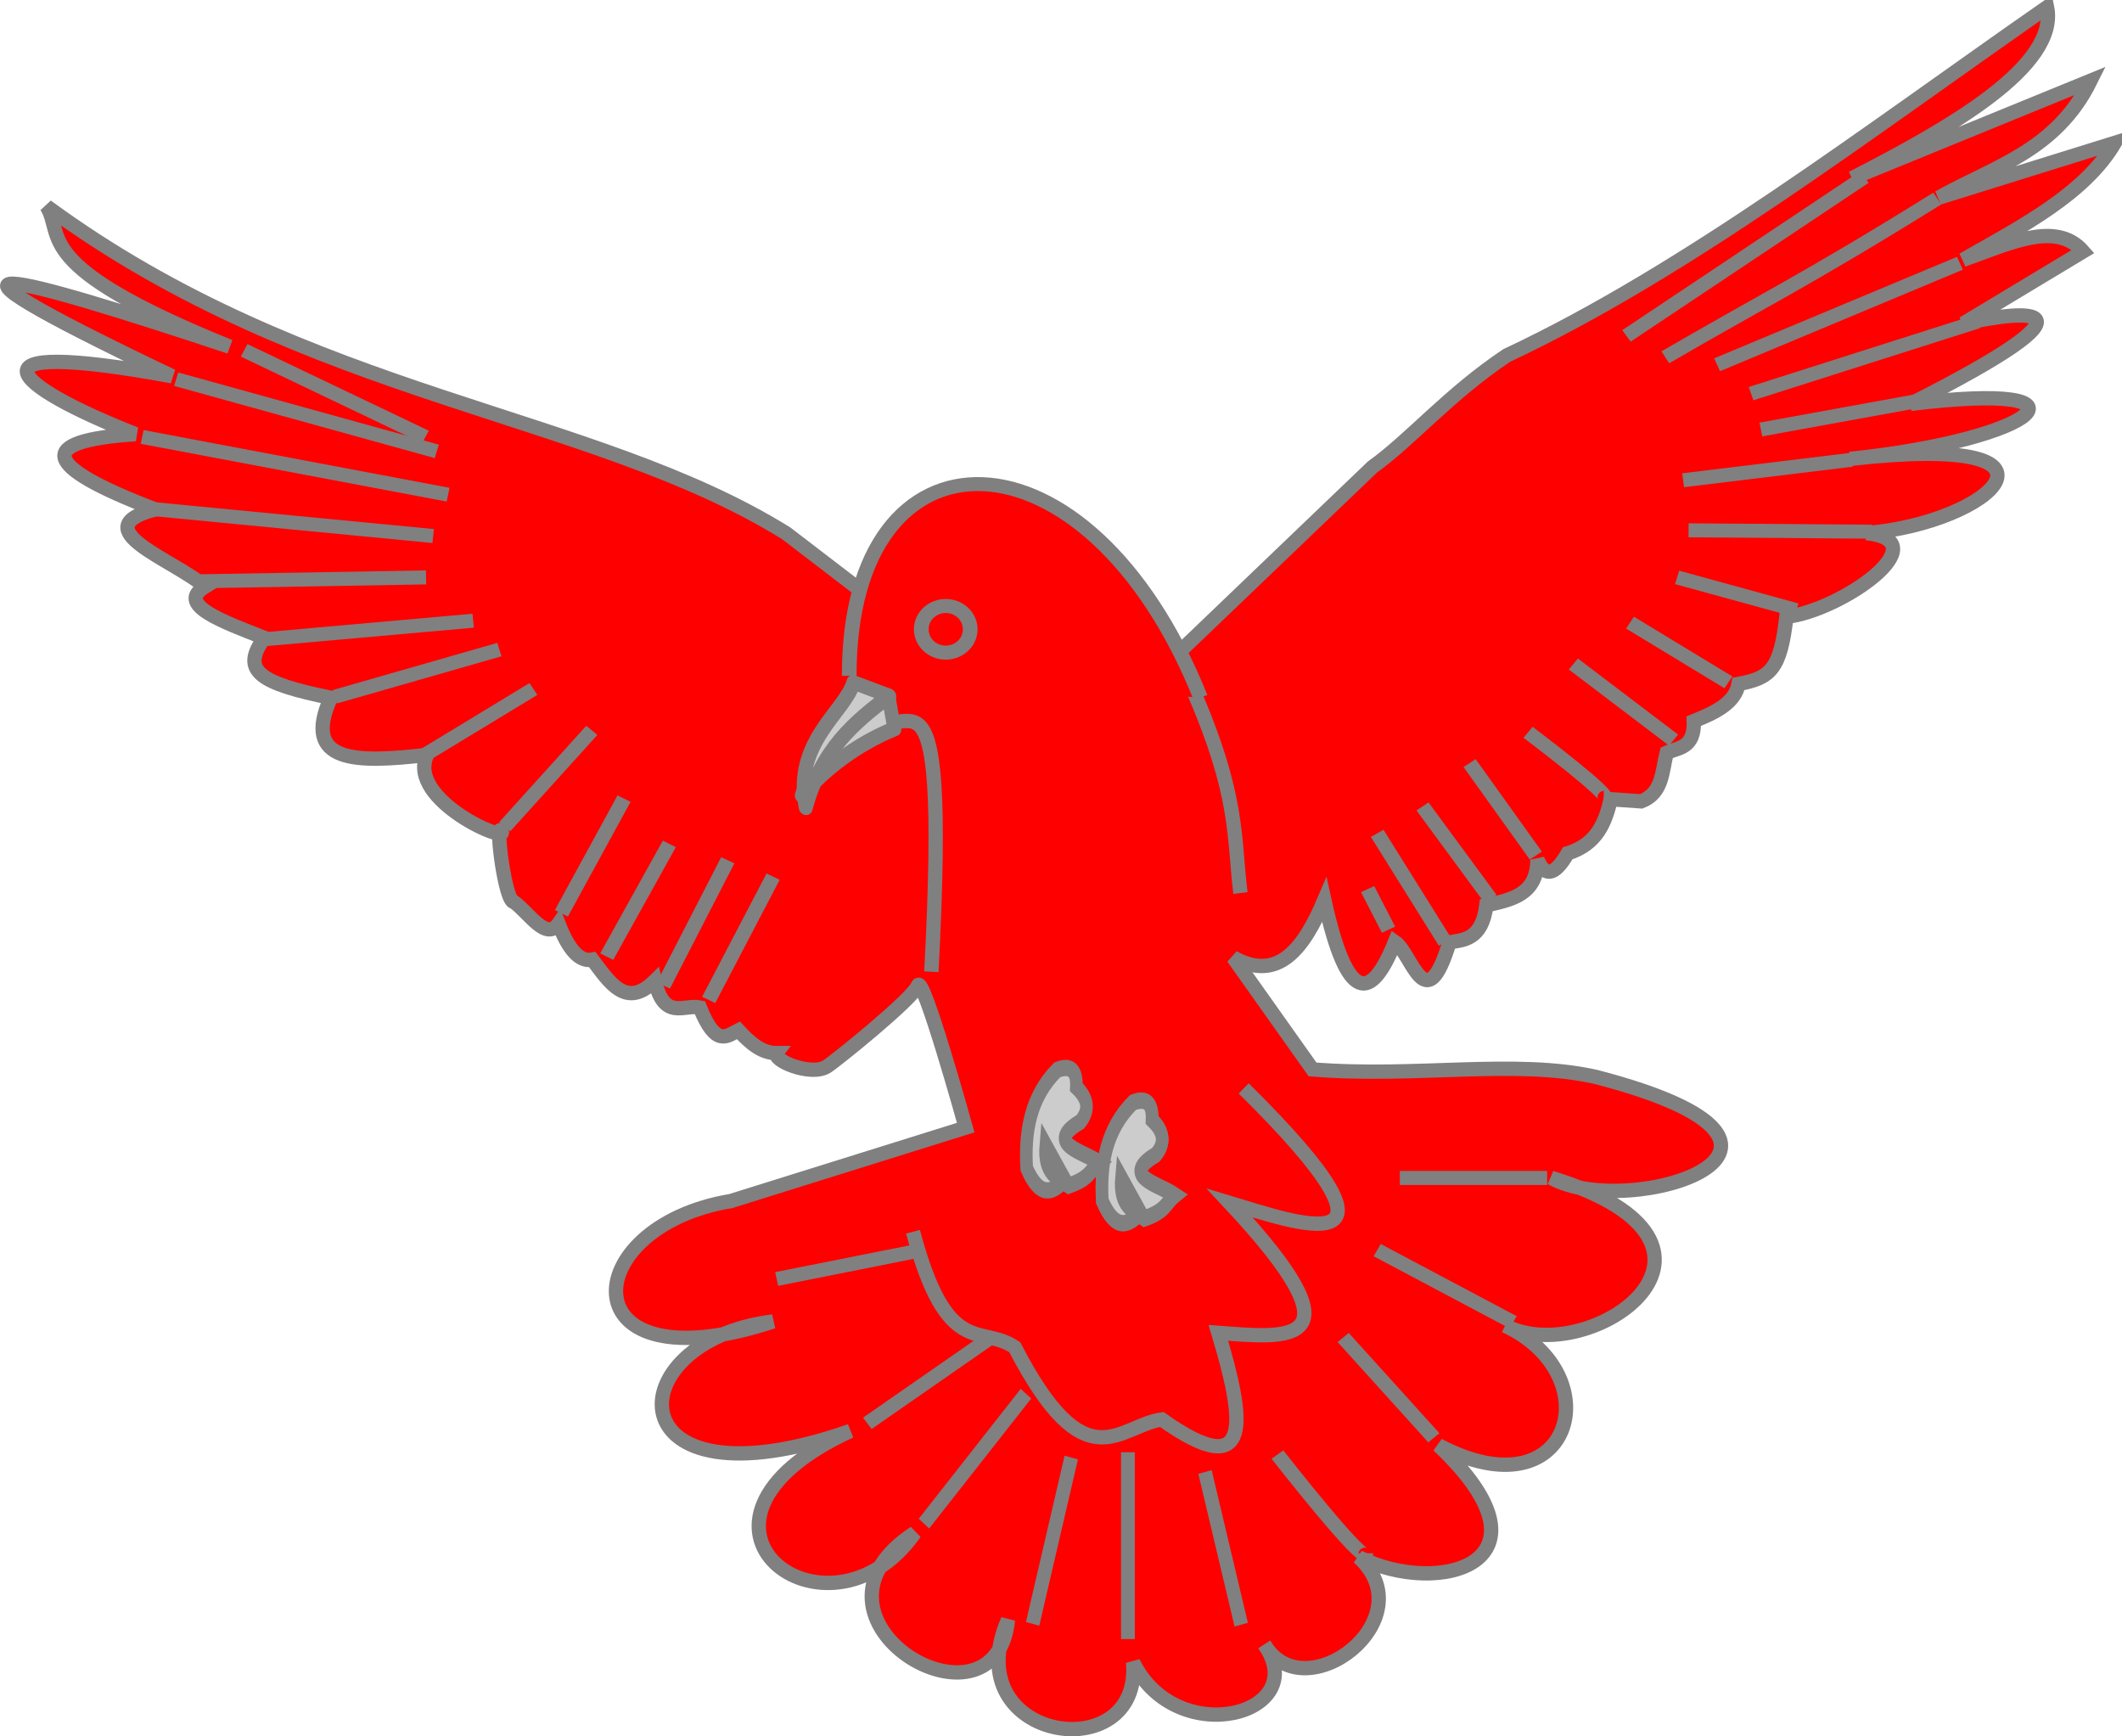 <?xml version="1.0" encoding="UTF-8" standalone="no"?>
<svg
   xmlns:dc="http://purl.org/dc/elements/1.1/"
   xmlns:cc="http://creativecommons.org/ns#"
   xmlns:rdf="http://www.w3.org/1999/02/22-rdf-syntax-ns#"
   xmlns:svg="http://www.w3.org/2000/svg"
   xmlns="http://www.w3.org/2000/svg"
   id="svg2"
   version="1.0"
   width="160.208"
   height="131.072">
  <desc
     id="desc4">Flag of Canton of Valais (Wallis)</desc>

  <g
     transform="translate(-220,-448.928)"
     id="layer2">
    <g
       id="g3645"
       transform="translate(-782.456,-474.307)">
      <g
         transform="translate(109.318,303.367)"
         id="g7133" />
    </g>
    <g
       id="body"
       transform="translate(120.338,230)">
      <path
         style="fill:#ff0000;fill-opacity:1;fill-rule:evenodd;stroke:#808080;stroke-width:1.081;stroke-linecap:butt;stroke-linejoin:miter;stroke-miterlimit:4;stroke-dasharray:none;stroke-opacity:1"
         d="M 103.178,234.502 C 123.026,249.071 144.305,250.043 159.028,259.193 L 172.855,269.792 L 187.008,269.768 L 203.285,254.178 C 206.169,252.117 209.003,248.72 213.417,245.763 C 226.941,239.418 240.593,228.947 254.213,219.468 C 255.103,223.934 246.852,228.603 239.5,232.38 L 257.499,225.021 C 254.867,230.344 250.163,231.519 246.037,233.851 L 259.329,229.711 C 257.052,233.569 252.353,235.992 247.868,238.541 C 251.242,237.366 254.859,235.521 256.938,237.908 L 247.884,243.358 C 252.832,242.263 259.006,241.784 243.913,249.417 C 258.665,247.606 253.698,252.081 239.329,253.572 C 257.611,251.492 249.968,258.438 240.569,259.17 C 246.222,259.764 238.59,265.063 234.533,265.489 C 234.081,269.473 233.326,270.109 230.921,270.559 C 230.657,272.005 229.156,272.718 227.544,273.364 C 227.605,275.418 226.407,275.346 225.496,275.756 C 225.137,277.146 225.214,278.794 223.573,279.423 L 221.274,279.262 C 220.857,281.018 220.24,282.656 218.022,283.344 C 216.95,285.201 216.249,285.023 215.735,283.821 C 215.726,286.468 213.786,286.848 211.881,287.266 C 211.55,289.951 210.068,289.871 209.093,290.07 C 207.296,296.015 206.287,290.943 204.98,290.035 C 203.171,294.542 201.385,294.761 199.647,286.874 C 198.086,290.552 196.156,293.108 192.767,291.209 L 198.758,299.658 C 206.583,300.29 214.013,298.855 220.136,300.22 C 240.427,305.486 222.651,311.153 216.775,307.842 C 233.106,312.847 219.761,322.343 213.305,319.005 C 221.326,322.786 218.322,333.358 208.256,328.03 C 217.62,336.877 208.351,339.547 202.237,336.48 C 207.352,341.158 198.149,348.175 195.122,343.08 C 198.804,348.335 188.512,351.126 185.207,344.414 C 185.925,352.522 171.761,350.425 175.761,341.218 C 174.82,350.64 158.766,341.133 168.722,334.643 C 162.183,343.987 148.74,333.918 163.857,326.952 C 145.881,333.228 146.103,320.14 158.023,318.687 C 142.489,323.795 143.06,311.554 154.846,309.593 L 172.572,304.051 C 172.572,304.051 169.319,292.337 168.96,293.326 C 168.6,294.314 162.673,299.087 162.07,299.453 C 160.857,300.188 157.933,298.969 158.316,298.43 C 157.135,298.437 156.254,297.617 155.407,296.706 C 154.536,297.138 153.71,298.022 152.498,294.982 C 151.29,294.73 149.803,296.006 149.104,292.97 C 146.926,295.122 145.688,293.092 144.381,291.372 C 143.417,291.566 142.574,290.601 141.831,288.659 C 140.896,289.987 139.622,287.866 138.474,287.021 C 137.793,287.069 137.045,281.055 137.488,281.63 C 138.38,282.786 130.294,279.356 131.904,275.916 C 126.617,276.519 122.393,276.589 124.631,271.606 C 119.293,270.511 117.778,269.586 119.62,267.082 C 116.394,265.821 112.928,264.565 115.131,263.219 C 112.84,261.2 105.838,258.852 111.361,257.38 C 102.701,254.072 102.345,252.202 109.89,251.7 C 100.64,248.082 96.377,244.343 112.657,247.332 C 91.134,237.066 100.766,239.714 117.004,245.101 C 101.803,238.939 104.584,236.767 103.178,234.502 z"
         id="path12519" />
      <g
         style="stroke:#808080;stroke-width:4.801;stroke-miterlimit:4;stroke-dasharray:none;stroke-opacity:1"
         transform="matrix(0.231,0,0,0.22,94.822,167.408)"
         id="g12521">
        <path
           id="path12523"
           d="M 67.419,384.113 L 167.404,403.926"
           style="fill:none;fill-rule:evenodd;stroke:#808080;stroke-width:4.801;stroke-linecap:butt;stroke-linejoin:miter;stroke-miterlimit:4;stroke-dasharray:none;stroke-opacity:1" />
        <path
           id="path12525"
           d="M 71.122,408.879 L 162.536,418.118"
           style="fill:none;fill-rule:evenodd;stroke:#808080;stroke-width:4.801;stroke-linecap:butt;stroke-linejoin:miter;stroke-miterlimit:4;stroke-dasharray:none;stroke-opacity:1" />
        <path
           id="path12527"
           d="M 85.935,433.645 L 160.206,432.31"
           style="fill:none;fill-rule:evenodd;stroke:#808080;stroke-width:4.801;stroke-linecap:butt;stroke-linejoin:miter;stroke-miterlimit:4;stroke-dasharray:none;stroke-opacity:1" />
        <path
           id="path12529"
           d="M 108.154,453.458 L 175.601,447.17"
           style="fill:none;fill-rule:evenodd;stroke:#808080;stroke-width:4.801;stroke-linecap:butt;stroke-linejoin:miter;stroke-miterlimit:4;stroke-dasharray:none;stroke-opacity:1" />
        <path
           id="path12531"
           d="M 130.373,473.271 L 184.173,457.076"
           style="fill:none;fill-rule:evenodd;stroke:#808080;stroke-width:4.801;stroke-linecap:butt;stroke-linejoin:miter;stroke-miterlimit:4;stroke-dasharray:none;stroke-opacity:1" />
        <path
           id="path12533"
           d="M 159.998,493.084 L 195.282,470.601"
           style="fill:none;fill-rule:evenodd;stroke:#808080;stroke-width:4.801;stroke-linecap:butt;stroke-linejoin:miter;stroke-miterlimit:4;stroke-dasharray:none;stroke-opacity:1" />
        <path
           id="path12535"
           d="M 185.92,517.85 L 214.38,484.793"
           style="fill:none;fill-rule:evenodd;stroke:#808080;stroke-width:4.801;stroke-linecap:butt;stroke-linejoin:miter;stroke-miterlimit:4;stroke-dasharray:none;stroke-opacity:1" />
        <path
           id="path12537"
           d="M 204.436,547.569 L 224.907,508.224"
           style="fill:none;fill-rule:evenodd;stroke:#808080;stroke-width:4.801;stroke-linecap:butt;stroke-linejoin:miter;stroke-miterlimit:4;stroke-dasharray:none;stroke-opacity:1" />
        <path
           id="path12539"
           d="M 219.249,562.428 L 239.72,523.751"
           style="fill:none;fill-rule:evenodd;stroke:#808080;stroke-width:4.801;stroke-linecap:butt;stroke-linejoin:miter;stroke-miterlimit:4;stroke-dasharray:none;stroke-opacity:1" />
        <path
           id="path12541"
           d="M 237.764,572.335 L 258.818,529.372"
           style="fill:none;fill-rule:evenodd;stroke:#808080;stroke-width:4.801;stroke-linecap:butt;stroke-linejoin:miter;stroke-miterlimit:4;stroke-dasharray:none;stroke-opacity:1" />
        <path
           id="path12543"
           d="M 252.577,577.288 L 273.631,534.992"
           style="fill:none;fill-rule:evenodd;stroke:#808080;stroke-width:4.801;stroke-linecap:butt;stroke-linejoin:miter;stroke-miterlimit:4;stroke-dasharray:none;stroke-opacity:1" />
        <path
           id="path12545"
           d="M 78.529,364.3 L 163.701,389.066"
           style="fill:none;fill-rule:evenodd;stroke:#808080;stroke-width:4.801;stroke-linecap:butt;stroke-linejoin:miter;stroke-miterlimit:4;stroke-dasharray:none;stroke-opacity:1" />
        <path
           id="path12547"
           d="M 100.748,354.394 L 159.998,384.113 L 159.998,384.113"
           style="fill:none;fill-rule:evenodd;stroke:#808080;stroke-width:4.801;stroke-linecap:butt;stroke-linejoin:miter;stroke-miterlimit:4;stroke-dasharray:none;stroke-opacity:1" />
      </g>
      <g
         style="stroke:#808080;stroke-width:4.801;stroke-miterlimit:4;stroke-dasharray:none;stroke-opacity:1"
         transform="matrix(0.231,0,0,0.22,94.822,167.408)"
         id="g12549">
        <path
           id="path12551"
           d="M 630.299,294.955 L 552.533,349.441"
           style="fill:none;fill-rule:evenodd;stroke:#808080;stroke-width:4.801;stroke-linecap:butt;stroke-linejoin:miter;stroke-miterlimit:4;stroke-dasharray:none;stroke-opacity:1" />
        <path
           id="path12553"
           d="M 654.117,302.307 C 611.866,329.95 594.866,338.63 565.241,356.792"
           style="fill:none;fill-rule:evenodd;stroke:#808080;stroke-width:4.801;stroke-linecap:butt;stroke-linejoin:miter;stroke-miterlimit:4;stroke-dasharray:none;stroke-opacity:1" />
        <path
           id="path12555"
           d="M 661.523,324.518 L 582.158,359.347"
           style="fill:none;fill-rule:evenodd;stroke:#808080;stroke-width:4.801;stroke-linecap:butt;stroke-linejoin:miter;stroke-miterlimit:4;stroke-dasharray:none;stroke-opacity:1" />
        <path
           id="path12557"
           d="M 667.331,344.487 L 593.268,369.253"
           style="fill:none;fill-rule:evenodd;stroke:#808080;stroke-width:4.801;stroke-linecap:butt;stroke-linejoin:miter;stroke-miterlimit:4;stroke-dasharray:none;stroke-opacity:1" />
        <path
           id="path12559"
           d="M 648.309,371.652 L 596.465,381.558"
           style="fill:none;fill-rule:evenodd;stroke:#808080;stroke-width:4.801;stroke-linecap:butt;stroke-linejoin:miter;stroke-miterlimit:4;stroke-dasharray:none;stroke-opacity:1" />
        <path
           id="path12561"
           d="M 632.72,416.626 L 572.837,416.149"
           style="fill:none;fill-rule:evenodd;stroke:#808080;stroke-width:4.801;stroke-linecap:butt;stroke-linejoin:miter;stroke-miterlimit:4;stroke-dasharray:none;stroke-opacity:1" />
        <path
           id="path12563"
           d="M 608.08,443.552 L 569.093,432.31"
           style="fill:none;fill-rule:evenodd;stroke:#808080;stroke-width:4.801;stroke-linecap:butt;stroke-linejoin:miter;stroke-miterlimit:4;stroke-dasharray:none;stroke-opacity:1" />
        <path
           id="path12565"
           d="M 585.861,468.318 L 553.698,447.837"
           style="fill:none;fill-rule:evenodd;stroke:#808080;stroke-width:4.801;stroke-linecap:butt;stroke-linejoin:miter;stroke-miterlimit:4;stroke-dasharray:none;stroke-opacity:1" />
        <path
           id="path12567"
           d="M 567.928,488.13 L 535.182,462.029"
           style="fill:none;fill-rule:evenodd;stroke:#808080;stroke-width:4.801;stroke-linecap:butt;stroke-linejoin:miter;stroke-miterlimit:4;stroke-dasharray:none;stroke-opacity:1" />
        <path
           id="path12569"
           d="M 545.126,507.943 C 548.83,507.943 520.37,485.46 520.37,485.46"
           style="fill:none;fill-rule:evenodd;stroke:#808080;stroke-width:4.801;stroke-linecap:butt;stroke-linejoin:miter;stroke-miterlimit:4;stroke-dasharray:none;stroke-opacity:1" />
        <path
           id="path12571"
           d="M 522.908,527.756 L 501.271,496.034"
           style="fill:none;fill-rule:evenodd;stroke:#808080;stroke-width:4.801;stroke-linecap:butt;stroke-linejoin:miter;stroke-miterlimit:4;stroke-dasharray:none;stroke-opacity:1" />
        <path
           id="path12573"
           d="M 508.095,542.616 L 485.876,510.894"
           style="fill:none;fill-rule:evenodd;stroke:#808080;stroke-width:4.801;stroke-linecap:butt;stroke-linejoin:miter;stroke-miterlimit:4;stroke-dasharray:none;stroke-opacity:1" />
        <path
           id="path12575"
           d="M 493.282,557.475 L 471.063,520.133"
           style="fill:none;fill-rule:evenodd;stroke:#808080;stroke-width:4.801;stroke-linecap:butt;stroke-linejoin:miter;stroke-miterlimit:4;stroke-dasharray:none;stroke-opacity:1" />
        <path
           id="path12577"
           d="M 474.767,553.189 L 467.943,539.278"
           style="fill:none;fill-rule:evenodd;stroke:#808080;stroke-width:4.801;stroke-linecap:butt;stroke-linejoin:miter;stroke-miterlimit:4;stroke-dasharray:none;stroke-opacity:1" />
        <path
           id="path12579"
           d="M 626.173,391.934 L 571.049,398.973"
           style="fill:none;fill-rule:evenodd;stroke:#808080;stroke-width:4.801;stroke-linecap:butt;stroke-linejoin:miter;stroke-miterlimit:4;stroke-dasharray:none;stroke-opacity:1" />
      </g>
      <path
         style="fill:none;fill-rule:evenodd;stroke:#808080;stroke-width:1.081;stroke-linecap:butt;stroke-linejoin:miter;stroke-miterlimit:4;stroke-dasharray:none;stroke-opacity:1"
         d="M 193.56,301.091 C 207.574,314.942 197.321,311.177 192.499,309.734 C 202.701,320.654 196.955,319.94 191.645,319.544 C 193.591,326.025 194.415,331.074 187.376,326.084 C 184.122,326.544 181.652,331.008 176.277,320.634 C 173.716,318.89 171.155,321.564 168.593,311.914"
         id="path12581" />
      <path
         style="fill:none;fill-rule:evenodd;stroke:#808080;stroke-width:1.081;stroke-linecap:butt;stroke-linejoin:miter;stroke-miterlimit:4;stroke-dasharray:none;stroke-opacity:1"
         d="M 164.82,272.244 C 167.767,276.862 171.427,264.752 169.979,292.285"
         id="path12583" />
      <g
         style="stroke:#808080;stroke-width:4.801;stroke-miterlimit:4;stroke-dasharray:none;stroke-opacity:1"
         transform="matrix(0.231,0,0,0.22,94.822,167.408)"
         id="g12585">
        <path
           id="path12587"
           d="M 526.611,638.378 L 478.47,638.378 L 478.47,638.378"
           style="fill:none;fill-rule:evenodd;stroke:#808080;stroke-width:4.801;stroke-linecap:butt;stroke-linejoin:miter;stroke-miterlimit:4;stroke-dasharray:none;stroke-opacity:1" />
        <path
           id="path12589"
           d="M 515.501,687.91 L 471.063,663.144"
           style="fill:none;fill-rule:evenodd;stroke:#808080;stroke-width:4.801;stroke-linecap:butt;stroke-linejoin:miter;stroke-miterlimit:4;stroke-dasharray:none;stroke-opacity:1" />
        <path
           id="path12591"
           d="M 489.579,727.535 L 459.954,693.131"
           style="fill:none;fill-rule:evenodd;stroke:#808080;stroke-width:4.801;stroke-linecap:butt;stroke-linejoin:miter;stroke-miterlimit:4;stroke-dasharray:none;stroke-opacity:1" />
        <path
           id="path12593"
           d="M 467.36,767.161 C 467.36,772.114 438.462,733.295 438.462,733.295"
           style="fill:none;fill-rule:evenodd;stroke:#808080;stroke-width:4.801;stroke-linecap:butt;stroke-linejoin:miter;stroke-miterlimit:4;stroke-dasharray:none;stroke-opacity:1" />
        <path
           id="path12595"
           d="M 304.421,722.582 L 345.156,692.863"
           style="fill:none;fill-rule:evenodd;stroke:#808080;stroke-width:4.801;stroke-linecap:butt;stroke-linejoin:miter;stroke-miterlimit:4;stroke-dasharray:none;stroke-opacity:1" />
        <path
           id="path12597"
           d="M 274.796,673.05 L 322.143,663.144"
           style="fill:none;fill-rule:evenodd;stroke:#808080;stroke-width:4.801;stroke-linecap:butt;stroke-linejoin:miter;stroke-miterlimit:4;stroke-dasharray:none;stroke-opacity:1" />
        <path
           id="path12599"
           d="M 252.577,697.816 L 252.577,697.816 z"
           style="fill:none;fill-rule:evenodd;stroke:#808080;stroke-width:4.801;stroke-linecap:butt;stroke-linejoin:miter;stroke-miterlimit:4;stroke-dasharray:none;stroke-opacity:1" />
        <g
           style="stroke:#808080;stroke-width:2.29;stroke-miterlimit:4;stroke-dasharray:none;stroke-opacity:1"
           transform="matrix(1.964,0,0,2.238,-485.194,-671.119)"
           id="g12601">
          <path
             id="path12603"
             d="M 464.266,653.606 L 458.239,630.203"
             style="fill:none;fill-rule:evenodd;stroke:#808080;stroke-width:2.29;stroke-linecap:butt;stroke-linejoin:miter;stroke-miterlimit:4;stroke-dasharray:none;stroke-opacity:1" />
          <path
             id="path12605"
             d="M 445.411,655.819 L 445.411,627.172"
             style="fill:none;fill-rule:evenodd;stroke:#808080;stroke-width:2.29;stroke-linecap:butt;stroke-linejoin:miter;stroke-miterlimit:4;stroke-dasharray:none;stroke-opacity:1" />
          <path
             id="path12607"
             d="M 429.552,653.486 L 435.983,627.99"
             style="fill:none;fill-rule:evenodd;stroke:#808080;stroke-width:2.29;stroke-linecap:butt;stroke-linejoin:miter;stroke-miterlimit:4;stroke-dasharray:none;stroke-opacity:1" />
          <path
             id="path12609"
             d="M 411.471,638.116 L 428.441,618.201"
             style="fill:none;fill-rule:evenodd;stroke:#808080;stroke-width:2.29;stroke-linecap:butt;stroke-linejoin:miter;stroke-miterlimit:4;stroke-dasharray:none;stroke-opacity:1" />
        </g>
      </g>
      <g
         transform="matrix(0.306,0,0,0.395,48.516,66.567)"
         id="g12611"
         style="stroke:#808080;stroke-width:3.109;stroke-miterlimit:4;stroke-dasharray:none;stroke-opacity:1">
        <path
           style="fill:none;fill-rule:evenodd;stroke:#808080;stroke-width:3.109;stroke-linecap:butt;stroke-linejoin:miter;stroke-miterlimit:4;stroke-dasharray:none;stroke-opacity:1"
           d="M 446.668,596.442 C 440.125,601.529 438.586,608.085 439.126,615.25 C 442.268,620.886 445.411,620.114 448.553,617.463 L 443.839,610.825 C 443.232,616.333 446.716,617.038 449.496,618.57 C 454.988,617.094 454.699,615.619 457.038,614.144 C 452.804,611.953 443.357,610.527 452.324,606.399 C 454.694,604.186 454.344,601.974 451.382,599.761 C 451.558,596.603 450.046,595.427 446.668,596.442 z"
           id="path12613" />
        <path
           id="path12615"
           d="M 446.668,596.442 C 440.125,601.529 438.586,608.085 439.126,615.25 C 442.268,620.886 445.411,620.114 448.553,617.463 L 443.839,610.825 C 443.232,616.333 446.716,617.038 449.496,618.57 C 454.988,617.094 454.699,615.619 457.038,614.144 C 452.804,611.953 443.357,610.527 452.324,606.399 C 454.694,604.186 454.344,601.974 451.382,599.761 C 451.558,596.603 450.046,595.427 446.668,596.442 z"
           style="fill:#cccccc;fill-opacity:1;fill-rule:evenodd;stroke:#808080;stroke-width:3.109;stroke-linecap:butt;stroke-linejoin:miter;stroke-miterlimit:4;stroke-dasharray:none;stroke-opacity:1" />
        <path
           style="fill:#cccccc;fill-opacity:1;fill-rule:evenodd;stroke:#808080;stroke-width:3.109;stroke-linecap:butt;stroke-linejoin:miter;stroke-miterlimit:4;stroke-dasharray:none;stroke-opacity:1"
           d="M 428.002,590.183 C 421.46,595.27 419.92,601.826 420.46,608.992 C 423.603,614.627 426.745,613.855 429.888,611.204 L 425.174,604.566 C 424.566,610.074 428.05,610.779 430.83,612.311 C 436.322,610.836 436.033,609.36 438.372,607.885 C 434.138,605.694 424.691,604.268 433.659,600.14 C 436.029,597.928 435.679,595.715 432.716,593.502 C 432.892,590.344 431.381,589.168 428.002,590.183 z"
           id="path12617" />
      </g>
      <path
         style="fill:none;fill-rule:evenodd;stroke:#808080;stroke-width:1.081;stroke-linecap:butt;stroke-linejoin:miter;stroke-miterlimit:4;stroke-dasharray:none;stroke-opacity:1"
         d="M 189.692,270.928 C 193.238,279.052 192.788,282.075 193.314,286.343"
         id="path12619" />
      <g
         style="stroke:#808080;stroke-width:4.801;stroke-miterlimit:4;stroke-dasharray:none;stroke-opacity:1;fill:#ff0000"
         transform="matrix(0.231,0,0,0.22,98.894,169.961)"
         id="g12621">
        <path
           id="path12623"
           d="M 280.887,454.483 C 280.672,365.305 359.052,365.79 395.685,461.913"
           style="fill:#ff0000;fill-opacity:1;fill-rule:evenodd;stroke:#808080;stroke-width:4.801;stroke-linecap:butt;stroke-linejoin:miter;stroke-miterlimit:4;stroke-dasharray:none;stroke-opacity:1" />
        <path
           transform="matrix(-1.054,0,0,1.054,894.461,168.838)"
           d="m 559.801,255.862 a 7.587,7.587 0 0 1 -7.587,7.587 7.587,7.587 0 0 1 -7.587,-7.587 7.587,7.587 0 0 1 7.587,-7.587 7.587,7.587 0 0 1 7.587,7.587 z"
           id="path12625"
           style="fill:#ff0000;fill-opacity:1;stroke:#808080;stroke-width:4.556;stroke-linejoin:miter;stroke-miterlimit:4;stroke-dasharray:none;stroke-opacity:1" />
        <g
           style="stroke:#808080;stroke-width:2.29;stroke-miterlimit:4;stroke-dasharray:none;stroke-opacity:1;fill:#cccccc"
           transform="matrix(1.879,-0.571,0.651,2.142,-1186.016,206.087)"
           id="g12627">
          <path
             style="fill:#cccccc;fill-opacity:1;fill-rule:evenodd;stroke:#808080;stroke-width:2.29;stroke-linecap:round;stroke-linejoin:round;stroke-miterlimit:4;stroke-dasharray:none;stroke-opacity:1"
             d="M 683.113,301.3 L 682.385,306.36 C 676.114,306.95 669.396,309.111 664.245,312.255 C 669.765,305.247 676.316,303.395 683.113,301.3 z"
             id="path12629" />
          <path
             style="fill:#cccccc;fill-opacity:1;fill-rule:evenodd;stroke:#808080;stroke-width:2.29;stroke-linecap:round;stroke-linejoin:round;stroke-miterlimit:4;stroke-dasharray:none;stroke-opacity:1"
             d="M 678.237,297.829 L 683.256,301.312 C 676.47,303.68 669.772,306.232 664.261,314.156 C 665.602,303.936 675.331,301.828 678.237,297.829 z"
             id="path12631" />
        </g>
      </g>
    </g>
  </g>
</svg>
